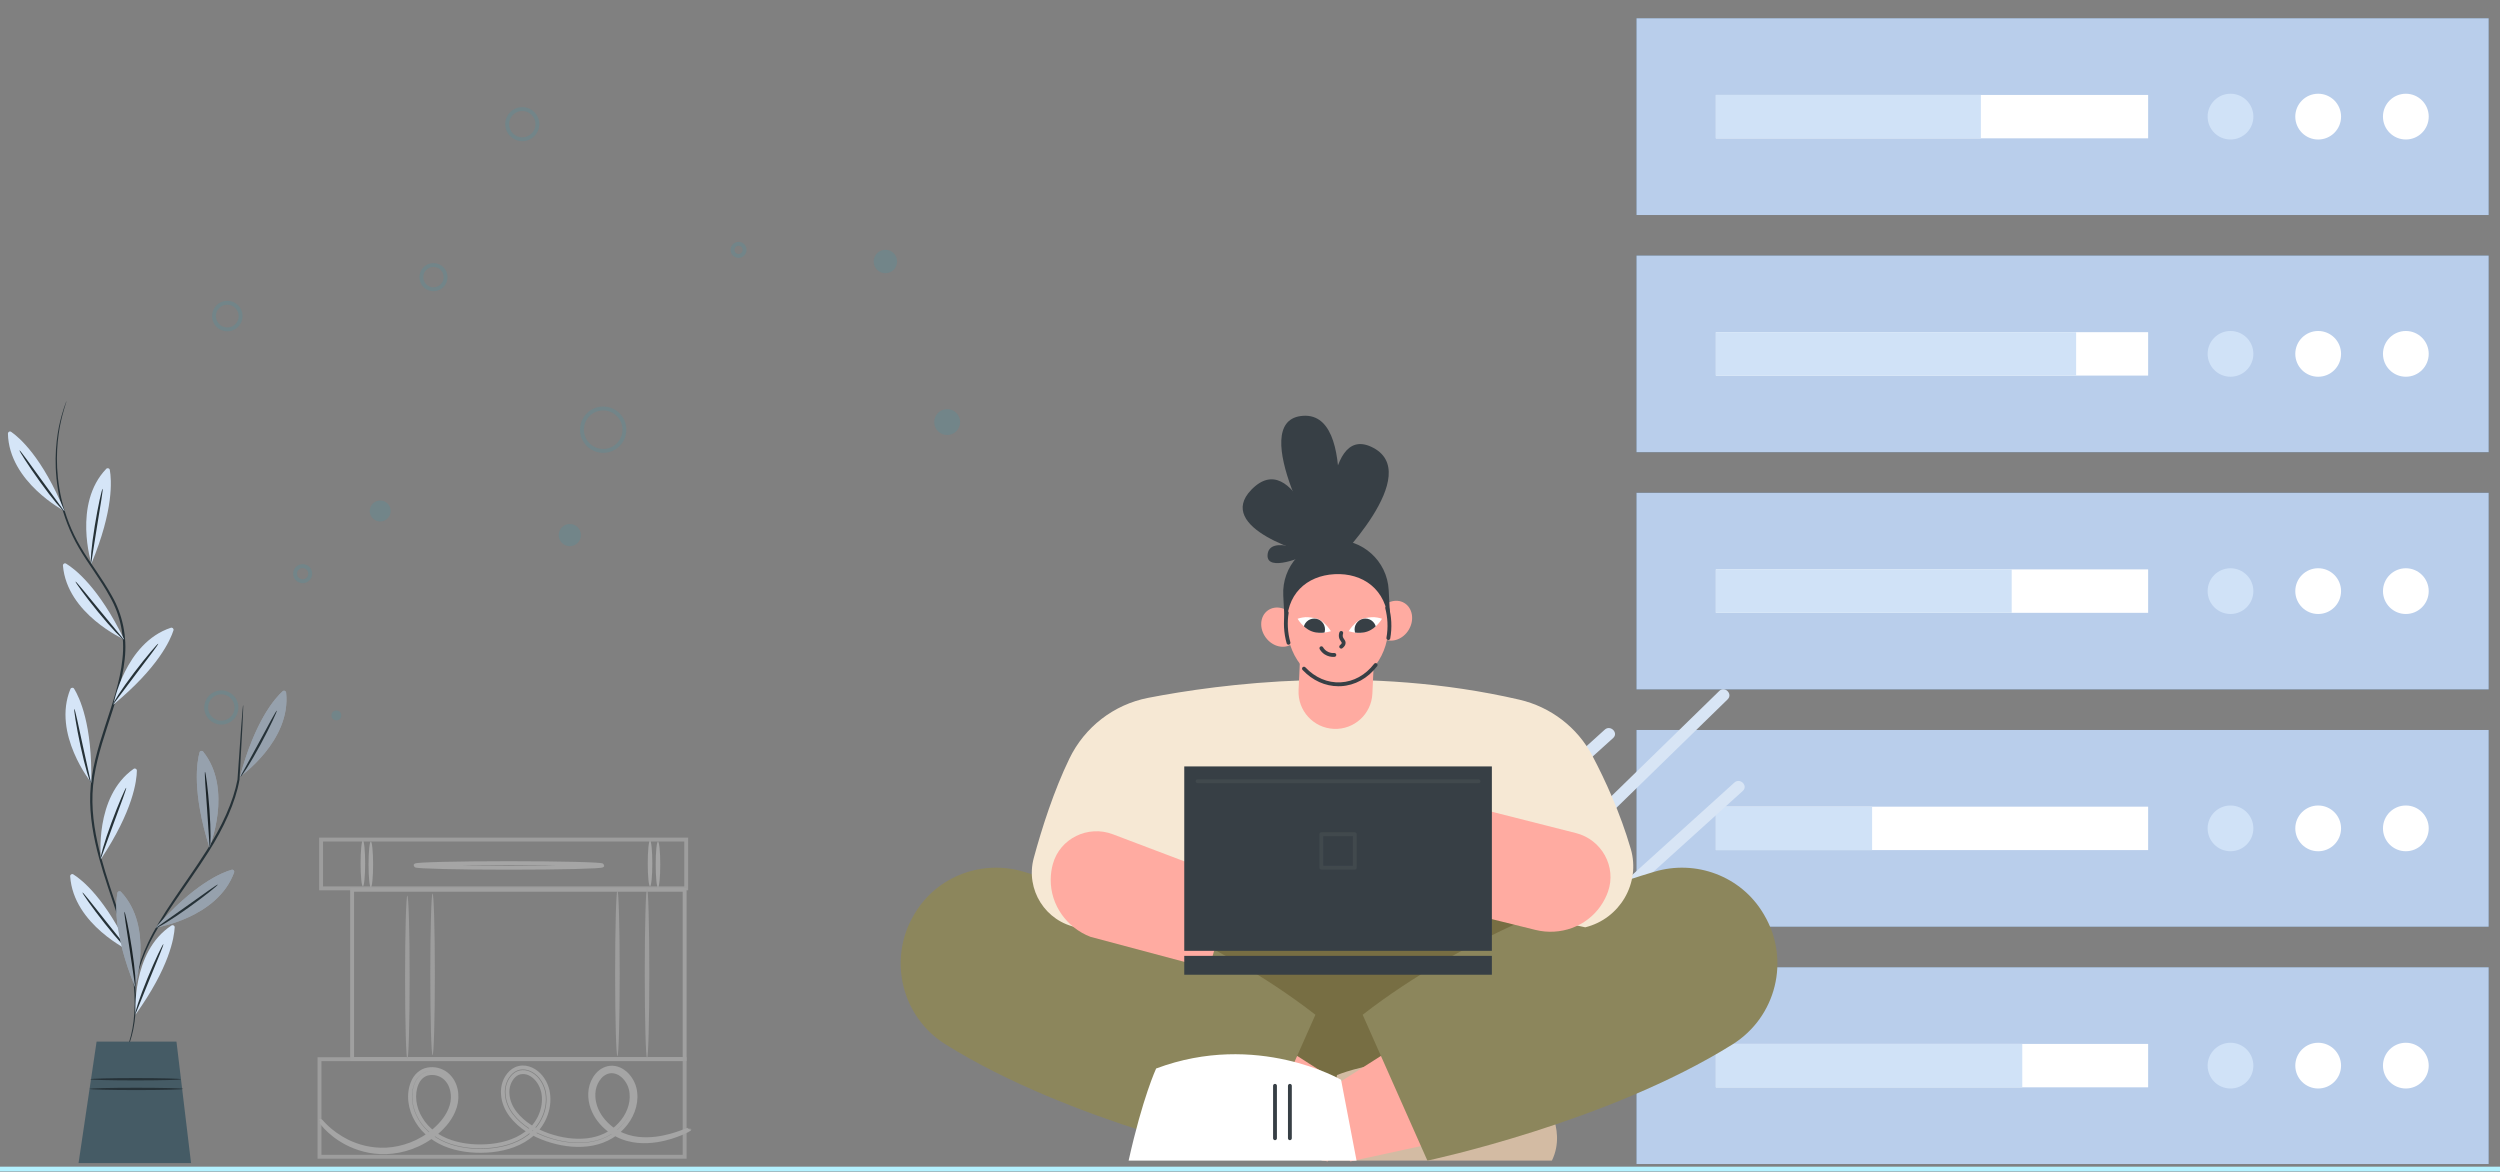 <?xml version="1.0" encoding="utf-8"?>
<!-- Generator: Adobe Illustrator 16.0.0, SVG Export Plug-In . SVG Version: 6.00 Build 0)  -->
<!DOCTYPE svg PUBLIC "-//W3C//DTD SVG 1.1//EN" "http://www.w3.org/Graphics/SVG/1.1/DTD/svg11.dtd">
<svg version="1.1" id="Layer_1" xmlns="http://www.w3.org/2000/svg" xmlns:xlink="http://www.w3.org/1999/xlink" x="0px" y="0px"
	 width="640px" height="300px" viewBox="0 0 640 300" enable-background="new 0 0 640 300" xml:space="preserve">
<rect x="0" y="0" width="640" height="300" fill="#808080" stroke="none"/>
<g opacity="0.3">
	<g>
		<circle fill="#52909D" cx="86.107" cy="183.15" r="1.266"/>
		<circle fill="#52909D" cx="97.332" cy="130.816" r="2.688"/>
		<circle fill="#52909D" cx="145.87" cy="136.982" r="2.846"/>
		<circle fill="#52909D" cx="242.471" cy="108.049" r="3.32"/>
		<circle fill="#52909D" cx="226.66" cy="66.943" r="3.004"/>
	</g>
	<g>
		<circle fill="none" stroke="#52909D" stroke-miterlimit="10" cx="56.661" cy="181.121" r="3.879"/>
		<circle fill="none" stroke="#52909D" stroke-miterlimit="10" cx="77.48" cy="146.855" r="1.939"/>
		<circle fill="none" stroke="#52909D" stroke-miterlimit="10" cx="154.417" cy="110.002" r="5.431"/>
		<circle fill="none" stroke="#52909D" stroke-miterlimit="10" cx="189.07" cy="63.969" r="1.552"/>
		<circle fill="none" stroke="#52909D" stroke-miterlimit="10" cx="110.97" cy="70.952" r="3.104"/>
		<circle fill="none" stroke="#52909D" stroke-miterlimit="10" cx="133.705" cy="31.785" r="3.867"/>
		<circle fill="none" stroke="#52909D" stroke-miterlimit="10" cx="58.189" cy="80.916" r="3.412"/>
	</g>
</g>
<g>
	<path fill="#415C92" d="M424.704,108.91c0.637,0,1.271,0,1.908,0"/>
	<g>
		<path fill="#415C92" d="M424.704,113.199c0.637,0,1.271,0,1.908,0c2.245,0,4.396-1.973,4.292-4.289
			c-0.104-2.325-1.886-4.293-4.292-4.293c-0.637,0-1.271,0-1.908,0c-2.249,0-4.399,1.973-4.294,4.293
			C420.512,111.231,422.295,113.199,424.704,113.199L424.704,113.199z"/>
	</g>
</g>
<g>
	<path fill="#415C92" d="M310.253,238.301"/>
	<g>
		<path fill="#415C92" d="M310.253,240.121c2.341,0,2.345-3.639,0-3.639C307.912,236.482,307.908,240.121,310.253,240.121
			L310.253,240.121z"/>
	</g>
</g>
<g opacity="0.3">
	<g>
		<g>
			<g>
				<g>
					<g>
						<rect x="82.195" y="214.934" fill="none" stroke="#E0E0E0" stroke-miterlimit="10" width="93.476" height="12.487"/>
					</g>
				</g>
			</g>
		</g>
		<g>
			<g>
				<g>
					<g>
						<g>
							<ellipse fill="#FAFBFB" cx="94.931" cy="221.3" rx="0.587" ry="5.851"/>
						</g>
					</g>
				</g>
			</g>
		</g>
		<g>
			<g>
				<g>
					<g>
						<g>
							<ellipse fill="#FAFBFB" cx="92.895" cy="221.045" rx="0.587" ry="5.852"/>
						</g>
					</g>
				</g>
			</g>
		</g>
		<g>
			<g>
				<g>
					<g>
						<g>
							<ellipse fill="#FAFBFB" cx="168.442" cy="221.3" rx="0.587" ry="5.851"/>
						</g>
					</g>
				</g>
			</g>
		</g>
		<g>
			<g>
				<g>
					<g>
						<g>
							<ellipse fill="#FAFBFB" cx="166.408" cy="221.045" rx="0.588" ry="5.852"/>
						</g>
					</g>
				</g>
			</g>
		</g>
		<g>
			<g>
				<g>
					<g>
						<g>
							<ellipse fill="none" stroke="#FAFBFB" stroke-miterlimit="10" cx="130.287" cy="221.554" rx="23.911" ry="0.589"/>
						</g>
					</g>
				</g>
			</g>
		</g>
	</g>
	<g>
		<g>
			<g>
				<g>
					<g>
						<rect x="81.791" y="271.154" fill="none" stroke="#E0E0E0" stroke-miterlimit="10" width="93.476" height="24.977"/>
					</g>
				</g>
			</g>
		</g>
		<g>
			<g>
				<g>
					<g>
						<g>
							<path fill="none" stroke="#FAFBFB" stroke-miterlimit="10" d="M176.462,289.104c0.01,0.021-0.163,0.114-0.506,0.295
								c-0.344,0.177-0.865,0.418-1.558,0.711c-1.39,0.567-3.487,1.371-6.337,1.813c-2.803,0.397-6.563,0.513-10.282-1.459
								c-1.827-0.978-3.563-2.458-4.884-4.427c-1.292-1.962-2.123-4.526-1.701-7.193c0.225-1.326,0.779-2.637,1.719-3.718
								c0.916-1.082,2.381-1.885,3.943-1.794c1.565,0.07,2.98,0.97,3.963,2.139c0.989,1.174,1.667,2.672,1.808,4.258
								c0.371,3.168-0.965,6.451-3.222,8.854c-2.223,2.486-5.548,4.003-8.982,4.393c-3.458,0.408-7.034-0.14-10.428-1.293
								c-3.394-1.168-6.744-3.074-9.11-6.123c-1.16-1.515-1.999-3.397-2.123-5.393c-0.173-1.988,0.463-4.125,1.99-5.611
								c0.759-0.738,1.823-1.234,2.926-1.279c1.102-0.053,2.167,0.309,3.054,0.86c1.803,1.124,2.956,3.035,3.441,5.039
								c0.878,4.085-0.74,8.336-3.688,11.003c-2.955,2.688-6.828,3.883-10.522,4.283c-3.721,0.375-7.461,0.1-10.909-1.07
								c-3.433-1.145-6.524-3.406-8.3-6.457c-1.809-2.979-2.4-6.752-1.04-9.923c0.639-1.567,2.083-2.961,3.812-3.225
								c1.687-0.313,3.41,0.149,4.708,1.14c2.64,2.092,3.08,5.682,2.228,8.41c-0.865,2.811-2.754,4.963-4.711,6.639
								c-3.996,3.373-8.726,4.832-12.818,4.979c-4.136,0.146-7.615-0.998-10.156-2.311c-2.563-1.334-4.25-2.85-5.294-3.923
								c-0.517-0.551-0.892-0.985-1.12-1.297c-0.235-0.313-0.347-0.47-0.33-0.483c0.119-0.164,1.871,2.729,6.95,5.297
								c2.522,1.219,5.927,2.26,9.923,2.056c3.956-0.201,8.509-1.677,12.306-4.95c1.868-1.626,3.625-3.701,4.384-6.26
								c0.762-2.475,0.268-5.678-1.945-7.377c-1.079-0.814-2.565-1.197-3.93-0.932c-1.386,0.233-2.483,1.285-3.056,2.655
								c-1.179,2.776-0.663,6.214,1.021,8.953c1.651,2.802,4.482,4.871,7.735,5.945c3.246,1.095,6.858,1.356,10.419,0.991
								c3.539-0.383,7.168-1.541,9.861-4.002c2.657-2.386,4.11-6.297,3.327-9.871c-0.424-1.752-1.427-3.383-2.915-4.31
								c-1.459-0.965-3.367-0.935-4.559,0.28c-1.207,1.162-1.79,2.972-1.63,4.678c0.105,1.734,0.826,3.393,1.883,4.776
								c2.143,2.784,5.324,4.637,8.552,5.756c3.268,1.128,6.686,1.649,9.939,1.28c3.245-0.361,6.28-1.731,8.354-4.022
								c2.107-2.21,3.325-5.213,3.01-8.04c-0.227-2.747-2.321-5.429-4.848-5.596c-1.245-0.082-2.438,0.527-3.245,1.465
								c-0.822,0.928-1.341,2.102-1.551,3.281c-0.406,2.408,0.315,4.785,1.508,6.646c1.215,1.868,2.851,3.305,4.574,4.258
								c3.488,1.926,7.154,1.906,9.905,1.582c2.803-0.365,4.906-1.086,6.314-1.58C175.721,289.376,176.444,289.063,176.462,289.104z
								"/>
						</g>
					</g>
				</g>
			</g>
		</g>
	</g>
	<g>
		<g>
			<g>
				<g>
					<g>
						<rect x="90.139" y="227.781" fill="none" stroke="#EBEBEB" stroke-miterlimit="10" width="85.126" height="43.332"/>
					</g>
				</g>
			</g>
		</g>
		<g>
			<g>
				<g>
					<g>
						<g>
							<ellipse fill="#E0E0E0" cx="104.284" cy="250.239" rx="0.587" ry="20.973"/>
						</g>
					</g>
				</g>
			</g>
		</g>
		<g>
			<g>
				<g>
					<g>
						<g>
							<ellipse fill="#E0E0E0" cx="110.738" cy="249.435" rx="0.588" ry="20.704"/>
						</g>
					</g>
				</g>
			</g>
		</g>
		<g>
			<g>
				<g>
					<g>
						<g>
							<ellipse fill="#E0E0E0" cx="165.643" cy="249.14" rx="0.587" ry="21.803"/>
						</g>
					</g>
				</g>
			</g>
		</g>
		<g>
			<g>
				<g>
					<g>
						<g>
							<ellipse fill="#E0E0E0" cx="158.059" cy="249.164" rx="0.588" ry="21.24"/>
						</g>
					</g>
				</g>
			</g>
		</g>
	</g>
</g>
<g>
	<g>
		<g>
			<g>
				<g>
					<path fill="#263238" d="M31.11,271.581c-0.01-0.005,0.05-0.147,0.175-0.422c0.14-0.3,0.327-0.698,0.566-1.208
						c0.481-1.067,1.107-2.686,1.665-4.836c1.102-4.301,1.486-10.871-0.143-18.676c-0.756-3.908-1.975-8.104-3.463-12.545
						c-1.467-4.451-3.17-9.179-4.561-14.281c-1.375-5.094-2.461-10.624-2.251-16.422c0.211-5.812,1.931-11.604,3.821-17.377
						c1.887-5.779,3.839-11.433,4.424-17.112c0.662-5.673-0.553-11.241-3.138-15.806c-2.503-4.61-5.651-8.559-8.009-12.645
						c-2.395-4.071-3.891-8.259-4.814-12.152c-1.788-7.852-1.162-14.468-0.305-18.827c0.93-4.384,1.965-6.649,1.965-6.649
						c0.01,0.004-0.029,0.153-0.117,0.441c-0.098,0.315-0.229,0.737-0.396,1.274c-0.348,1.12-0.796,2.793-1.222,4.978
						c-0.782,4.351-1.337,10.921,0.488,18.686c0.941,3.852,2.444,7.983,4.83,11.999c2.352,4.037,5.515,7.965,8.067,12.631
						c2.639,4.613,3.907,10.364,3.234,16.126c-0.588,5.779-2.555,11.47-4.438,17.239c-1.891,5.77-3.59,11.503-3.805,17.214
						c-0.215,5.708,0.844,11.188,2.197,16.254c1.369,5.081,3.051,9.81,4.5,14.271c1.47,4.457,2.674,8.686,3.406,12.619
						c1.586,7.86,1.134,14.5-0.047,18.813c-0.598,2.16-1.264,3.771-1.782,4.829c-0.263,0.5-0.468,0.895-0.622,1.188
						C31.196,271.453,31.118,271.586,31.11,271.581z"/>
				</g>
			</g>
		</g>
		<g>
			<g>
				<g>
					<path fill="#D5E5F7" d="M23.399,144.286c0,0-4.786-15.303,3.799-24.264c0.301-0.314,0.832-0.166,0.91,0.263
						C28.566,122.813,29.14,130.511,23.399,144.286z"/>
				</g>
			</g>
			<g>
				<g>
					<g>
						<path fill="#263238" d="M26.267,125.122c0.081,0.016-0.057,1.093-0.322,2.823c-0.314,1.944-0.684,4.228-1.092,6.75
							c-0.4,2.522-0.764,4.805-1.072,6.749c-0.262,1.729-0.418,2.801-0.506,2.794c-0.078-0.006-0.07-1.095,0.086-2.845
							c0.158-1.749,0.467-4.154,0.9-6.795c0.432-2.641,0.892-5.019,1.266-6.731C25.901,126.154,26.185,125.105,26.267,125.122z"/>
					</g>
				</g>
			</g>
		</g>
		<g>
			<g>
				<g>
					<path fill="#D5E5F7" d="M29.021,180.381c0,0,2.928-15.766,14.705-19.671c0.414-0.137,0.813,0.243,0.682,0.658
						C43.631,163.816,40.537,170.889,29.021,180.381z"/>
				</g>
			</g>
			<g>
				<g>
					<g>
						<path fill="#263238" d="M40.519,164.781c0.063,0.053-0.561,0.938-1.605,2.346c-1.188,1.571-2.582,3.417-4.122,5.455
							c-1.534,2.043-2.922,3.891-4.104,5.465c-1.04,1.405-1.681,2.279-1.755,2.232c-0.065-0.041,0.451-1,1.406-2.479
							c0.958-1.471,2.355-3.449,3.974-5.585c1.616-2.132,3.136-4.018,4.269-5.354C39.712,165.523,40.454,164.729,40.519,164.781z"/>
					</g>
				</g>
			</g>
		</g>
		<g>
			<g>
				<g>
					<path fill="#D5E5F7" d="M25.838,219.932c0,0-1.778-15.937,8.358-23.095c0.355-0.251,0.849-0.004,0.843,0.433
						C35.007,199.837,34.101,207.503,25.838,219.932z"/>
				</g>
			</g>
			<g>
				<g>
					<g>
						<path fill="#263238" d="M32.309,201.665c0.077,0.03-0.263,1.062-0.854,2.71c-0.68,1.85-1.479,4.02-2.359,6.418
							c-0.875,2.398-1.666,4.571-2.34,6.421c-0.588,1.646-0.945,2.669-1.03,2.646c-0.075-0.021,0.141-1.088,0.627-2.772
							c0.489-1.688,1.251-3.985,2.181-6.498c0.927-2.51,1.832-4.756,2.527-6.362C31.753,202.609,32.232,201.634,32.309,201.665z"/>
					</g>
				</g>
			</g>
		</g>
		<g>
			<g>
				<g>
					<path fill="#D5E5F7" d="M34.71,259.712c0,0-1.205-15.989,9.181-22.778c0.364-0.238,0.848,0.025,0.827,0.461
						C44.593,239.959,43.413,247.588,34.71,259.712z"/>
				</g>
			</g>
			<g>
				<g>
					<g>
						<path fill="#263238" d="M41.831,241.689c0.076,0.033-0.301,1.052-0.951,2.678c-0.746,1.824-1.621,3.964-2.588,6.328
							c-0.959,2.367-1.828,4.51-2.568,6.334c-0.645,1.625-1.04,2.634-1.124,2.604c-0.073-0.021,0.18-1.083,0.726-2.752
							c0.55-1.668,1.393-3.938,2.412-6.416c1.017-2.475,2.002-4.688,2.754-6.271C41.242,242.613,41.756,241.654,41.831,241.689z"/>
					</g>
				</g>
			</g>
		</g>
		<g>
			<g>
				<g>
					<path fill="#D5E5F7" d="M16.521,130.841c0,0-14.213-7.423-14.491-19.829c-0.01-0.436,0.47-0.705,0.828-0.458
						C4.972,112.015,10.824,117.047,16.521,130.841z"/>
				</g>
			</g>
			<g>
				<g>
					<g>
						<path fill="#263238" d="M4.981,115.273c0.068-0.046,0.733,0.812,1.771,2.223c1.154,1.597,2.509,3.471,4.007,5.541
							c1.502,2.065,2.862,3.934,4.021,5.526c1.037,1.406,1.686,2.274,1.618,2.331c-0.059,0.051-0.824-0.724-1.952-2.069
							c-1.127-1.348-2.611-3.265-4.174-5.438c-1.564-2.171-2.922-4.176-3.87-5.651C5.454,116.262,4.912,115.32,4.981,115.273z"/>
					</g>
				</g>
			</g>
		</g>
		<g>
			<g>
				<g>
					<path fill="#D5E5F7" d="M31.784,163.707c0,0-14.639-6.546-15.67-18.912c-0.036-0.434,0.427-0.733,0.799-0.508
						C19.11,145.617,25.259,150.284,31.784,163.707z"/>
				</g>
			</g>
			<g>
				<g>
					<g>
						<path fill="#263238" d="M19.319,148.87c0.065-0.051,0.781,0.765,1.902,2.11c1.249,1.521,2.715,3.312,4.336,5.287
							c1.625,1.973,3.096,3.752,4.349,5.271c1.122,1.341,1.821,2.168,1.758,2.229c-0.056,0.053-0.866-0.675-2.075-1.947
							c-1.205-1.274-2.805-3.103-4.496-5.174c-1.693-2.07-3.17-3.989-4.205-5.404C19.851,149.827,19.253,148.92,19.319,148.87z"/>
					</g>
				</g>
			</g>
		</g>
		<g>
			<g>
				<g>
					<path fill="#D5E5F7" d="M23.36,200.367c0,0-10.049-12.494-5.336-23.973c0.166-0.403,0.715-0.459,0.943-0.088
						C20.318,178.491,23.666,185.445,23.36,200.367z"/>
				</g>
			</g>
			<g>
				<g>
					<g>
						<path fill="#263238" d="M19.022,181.48c0.081-0.018,0.348,1.037,0.732,2.746c0.418,1.926,0.909,4.186,1.451,6.683
							c0.55,2.493,1.047,4.751,1.471,6.674c0.389,1.704,0.635,2.759,0.55,2.785c-0.073,0.022-0.465-0.994-0.96-2.681
							c-0.492-1.688-1.085-4.035-1.646-6.652c-0.563-2.615-1.004-4.997-1.282-6.729C19.06,182.576,18.94,181.496,19.022,181.48z"/>
					</g>
				</g>
			</g>
		</g>
		<g>
			<g>
				<g>
					<path fill="#D5E5F7" d="M33.316,243.509c0,0-14.525-6.791-15.349-19.173c-0.029-0.436,0.438-0.727,0.807-0.494
						C20.95,225.208,27.019,229.979,33.316,243.509z"/>
				</g>
			</g>
			<g>
				<g>
					<g>
						<path fill="#263238" d="M21.103,228.464c0.066-0.049,0.77,0.778,1.867,2.144c1.223,1.543,2.66,3.355,4.246,5.358
							c1.592,1.997,3.033,3.806,4.26,5.345c1.1,1.358,1.785,2.197,1.721,2.258c-0.057,0.057-0.855-0.688-2.042-1.979
							c-1.185-1.296-2.752-3.146-4.409-5.248c-1.658-2.1-3.102-4.044-4.113-5.476C21.618,229.432,21.036,228.514,21.103,228.464z"/>
					</g>
				</g>
			</g>
		</g>
		<g>
			<g>
				<g>
					<g>
						<path fill="#263238" d="M62.249,180.467c0.014,0.001,0.02,0.121,0.018,0.354c-0.006,0.279-0.015,0.615-0.025,1.024
							c-0.042,0.964-0.1,2.265-0.172,3.888c-0.187,3.418-0.447,8.188-0.76,13.889l-0.001,0.014l-0.003,0.021
							c-1.037,5.802-3.992,12.229-7.962,18.477c-2.911,4.602-5.964,8.781-8.596,12.67c-2.649,3.881-4.886,7.473-6.444,10.653
							c-1.569,3.179-2.482,5.909-3.016,7.815c-0.255,0.957-0.447,1.705-0.557,2.219c-0.12,0.509-0.193,0.771-0.213,0.771
							c-0.021-0.004,0.012-0.274,0.094-0.795c0.072-0.521,0.229-1.276,0.45-2.252c0.467-1.938,1.325-4.714,2.859-7.94
							c1.522-3.232,3.738-6.875,6.368-10.776c2.614-3.917,5.65-8.104,8.547-12.683c3.947-6.213,6.888-12.545,7.963-18.254
							l-0.004,0.029c0.4-5.693,0.734-10.456,0.975-13.871c0.131-1.617,0.236-2.918,0.314-3.879c0.041-0.404,0.074-0.74,0.102-1.021
							C62.214,180.584,62.235,180.466,62.249,180.467z"/>
					</g>
				</g>
			</g>
			<g>
				<g>
					<g>
						<path fill="#D5E5F7" d="M53.601,216.934c0,0,6.15-14.808-1.587-24.508c-0.272-0.341-0.813-0.24-0.93,0.18
							C50.398,195.08,49.131,202.693,53.601,216.934z"/>
					</g>
				</g>
				<g>
					<g>
						<g>
							<path fill="#263238" d="M52.479,197.588c0.082-0.009,0.271,1.063,0.488,2.803c0.217,1.738,0.461,4.148,0.652,6.816
								c0.192,2.67,0.281,5.093,0.281,6.85c-0.004,1.756-0.095,2.842-0.172,2.84c-0.088,0-0.148-1.082-0.252-2.826
								c-0.132-1.965-0.285-4.271-0.456-6.816c-0.179-2.549-0.339-4.854-0.477-6.818C52.437,198.682,52.397,197.598,52.479,197.588z
								"/>
						</g>
					</g>
				</g>
				<g opacity="0.3">
					<g>
						<path d="M53.601,216.934c0,0,6.15-14.808-1.587-24.508c-0.272-0.341-0.813-0.24-0.93,0.18
							C50.398,195.08,49.131,202.693,53.601,216.934z"/>
					</g>
				</g>
			</g>
			<g>
				<g>
					<g>
						<path fill="#D5E5F7" d="M34.546,252.617c0,0,4.932-15.258-3.568-24.301c-0.299-0.316-0.83-0.172-0.912,0.256
							C29.583,231.096,28.937,238.787,34.546,252.617z"/>
					</g>
				</g>
				<g>
					<g>
						<g>
							<path fill="#263238" d="M31.86,233.426c0.082-0.016,0.356,1.036,0.714,2.754c0.358,1.715,0.796,4.098,1.202,6.741
								c0.409,2.646,0.695,5.054,0.836,6.804c0.139,1.752,0.137,2.84,0.059,2.846c-0.087,0.009-0.234-1.064-0.479-2.799
								c-0.29-1.943-0.631-4.229-1.007-6.76c-0.385-2.525-0.732-4.813-1.028-6.76C31.906,234.52,31.779,233.441,31.86,233.426z"/>
						</g>
					</g>
				</g>
				<g opacity="0.3">
					<g>
						<path d="M34.546,252.617c0,0,4.932-15.258-3.568-24.301c-0.299-0.316-0.83-0.172-0.912,0.256
							C29.583,231.096,28.937,238.787,34.546,252.617z"/>
					</g>
				</g>
			</g>
			<g>
				<g>
					<g>
						<path fill="#D5E5F7" d="M61.435,198.838c0,0,13.136-9.195,11.811-21.533c-0.047-0.435-0.559-0.641-0.881-0.349
							C70.458,178.678,65.302,184.423,61.435,198.838z"/>
					</g>
				</g>
				<g opacity="0.3">
					<g>
						<path d="M61.435,198.838c0,0,13.136-9.195,11.811-21.533c-0.047-0.435-0.559-0.641-0.881-0.349
							C70.458,178.678,65.302,184.423,61.435,198.838z"/>
					</g>
				</g>
				<g>
					<g>
						<g>
							<path fill="#263238" d="M70.868,181.91c0.074,0.037-0.342,1.042-1.092,2.626c-0.749,1.585-1.836,3.749-3.107,6.104
								c-1.27,2.354-2.494,4.445-3.437,5.931c-0.945,1.479-1.604,2.348-1.669,2.305c-0.074-0.048,0.456-0.992,1.305-2.521
								c0.943-1.729,2.05-3.758,3.273-6c1.217-2.246,2.318-4.278,3.258-6.015C70.245,182.811,70.794,181.874,70.868,181.91z"/>
						</g>
					</g>
				</g>
			</g>
			<g>
				<g>
					<g>
						<path fill="#D5E5F7" d="M39.843,237.49c0,0,15.844-2.471,20.088-14.131c0.148-0.409-0.22-0.819-0.639-0.699
							C56.823,223.365,49.664,226.254,39.843,237.49z"/>
					</g>
				</g>
				<g opacity="0.3">
					<g>
						<path d="M39.843,237.49c0,0,15.844-2.471,20.088-14.131c0.148-0.409-0.22-0.819-0.639-0.699
							C56.823,223.365,49.664,226.254,39.843,237.49z"/>
					</g>
				</g>
				<g>
					<g>
						<g>
							<path fill="#263238" d="M55.768,226.449c0.05,0.064-0.765,0.783-2.137,1.877c-1.37,1.093-3.3,2.557-5.478,4.109
								c-2.178,1.558-4.199,2.896-5.697,3.812c-1.502,0.913-2.475,1.401-2.514,1.334c-0.045-0.075,0.847-0.688,2.281-1.688
								c1.607-1.137,3.495-2.471,5.581-3.94c2.082-1.479,3.968-2.82,5.572-3.966C54.812,226.98,55.718,226.383,55.768,226.449z"/>
						</g>
					</g>
				</g>
			</g>
		</g>
	</g>
	<g>
		<g>
			<polygon fill="#455B65" points="24.729,266.646 20.107,297.752 48.908,297.752 45.175,266.646 			"/>
		</g>
	</g>
	<g>
		<g>
			<g>
				<ellipse fill="#263238" cx="34.712" cy="276.285" rx="11.613" ry="0.3"/>
			</g>
		</g>
	</g>
	<g>
		<g>
			<g>
				<ellipse fill="#263238" cx="34.902" cy="278.761" rx="11.995" ry="0.3"/>
			</g>
		</g>
	</g>
</g>
<g>
	<g>
		<path fill="#FFFFFF" d="M457.943,162.738h-0.992c0-0.823-0.671-1.487-1.489-1.487s-1.487,0.667-1.487,1.487h-0.993
			c0-1.367,1.112-2.481,2.48-2.481C456.831,160.257,457.943,161.371,457.943,162.738z"/>
	</g>
</g>
<g>
	<g>
		<rect x="418.911" y="247.604" fill="#37474F" width="218.211" height="50.396"/>
		<g>
			<rect x="428.096" y="255.93" fill="#B9CEEB" width="124.208" height="4.256"/>
			<rect x="428.096" y="263.303" fill="#B9CEEB" width="124.208" height="4.25"/>
			<rect x="428.096" y="270.674" fill="#B9CEEB" width="124.208" height="4.253"/>
			<rect x="428.096" y="278.045" fill="#B9CEEB" width="124.208" height="4.255"/>
			<rect x="428.096" y="285.42" fill="#B9CEEB" width="124.208" height="4.256"/>
		</g>
		<g>
			<path fill="#D0E2F7" d="M570.73,255.923c2.33,0,4.221,1.892,4.221,4.22c0,2.332-1.891,4.223-4.221,4.223
				c-2.329,0-4.222-1.891-4.222-4.223C566.51,257.814,568.401,255.923,570.73,255.923z"/>
			<circle fill="#D0E2F7" cx="584.636" cy="260.146" r="4.218"/>
			<circle fill="#D0E2F7" cx="598.542" cy="260.146" r="4.218"/>
			<path fill="#EAEAEA" d="M612.446,255.923c2.331,0,4.221,1.892,4.221,4.22c0,2.332-1.89,4.223-4.221,4.223
				c-2.329,0-4.22-1.891-4.22-4.223C608.229,257.814,610.117,255.923,612.446,255.923z"/>
			<path fill="#D0E2F7" d="M626.354,255.923c2.329,0,4.221,1.892,4.221,4.22c0,2.332-1.892,4.223-4.221,4.223
				c-2.33,0-4.221-1.891-4.221-4.223C622.134,257.814,624.023,255.923,626.354,255.923z"/>
			<path fill="#EAEAEA" d="M570.73,268.582c2.33,0,4.221,1.891,4.221,4.223c0,2.327-1.891,4.217-4.221,4.217
				c-2.329,0-4.222-1.89-4.222-4.217C566.51,270.473,568.401,268.582,570.73,268.582z"/>
			<circle fill="#D0E2F7" cx="584.636" cy="272.802" r="4.22"/>
			<circle fill="#D0E2F7" cx="598.542" cy="272.802" r="4.22"/>
			<path fill="#EAEAEA" d="M612.446,268.582c2.331,0,4.221,1.891,4.221,4.223c0,2.327-1.89,4.217-4.221,4.217
				c-2.329,0-4.22-1.89-4.22-4.217C608.229,270.473,610.117,268.582,612.446,268.582z"/>
			<path fill="#EAEAEA" d="M626.354,268.582c2.329,0,4.221,1.891,4.221,4.223c0,2.327-1.892,4.217-4.221,4.217
				c-2.33,0-4.221-1.89-4.221-4.217C622.134,270.473,624.023,268.582,626.354,268.582z"/>
			<circle fill="#D0E2F7" cx="570.73" cy="285.458" r="4.218"/>
			<circle fill="#EAEAEA" cx="584.636" cy="285.458" r="4.218"/>
			<circle fill="#D0E2F7" cx="598.542" cy="285.458" r="4.218"/>
			<path fill="#D0E2F7" d="M612.446,281.239c2.331,0,4.219,1.89,4.219,4.218c0,2.327-1.888,4.219-4.219,4.219
				c-2.327,0-4.218-1.892-4.218-4.219C608.229,283.129,610.119,281.239,612.446,281.239z"/>
			<circle fill="#D0E2F7" cx="626.354" cy="285.458" r="4.218"/>
		</g>
		<rect x="558.511" y="255.93" fill="#263238" width="2.429" height="33.746"/>
	</g>
	<g>
		<rect x="418.911" y="186.868" fill="#37474F" width="218.211" height="50.392"/>
		<g>
			<rect x="428.096" y="195.188" fill="#B9CEEB" width="124.208" height="4.256"/>
			<rect x="428.096" y="202.564" fill="#B9CEEB" width="124.208" height="4.254"/>
			<rect x="428.096" y="209.938" fill="#B9CEEB" width="124.208" height="4.252"/>
			<rect x="428.096" y="217.311" fill="#B9CEEB" width="124.208" height="4.254"/>
			<rect x="428.096" y="224.686" fill="#B9CEEB" width="124.208" height="4.25"/>
		</g>
		<g>
			<circle fill="#EAEAEA" cx="570.73" cy="199.407" r="4.218"/>
			<circle fill="#D0E2F7" cx="584.636" cy="199.407" r="4.218"/>
			<circle fill="#D0E2F7" cx="598.542" cy="199.407" r="4.218"/>
			<path fill="#EAEAEA" d="M612.446,195.188c2.331,0,4.219,1.891,4.219,4.219c0,2.326-1.888,4.219-4.219,4.219
				c-2.327,0-4.218-1.893-4.218-4.219C608.229,197.078,610.119,195.188,612.446,195.188z"/>
			<circle fill="#D0E2F7" cx="626.354" cy="199.407" r="4.218"/>
			<circle fill="#D0E2F7" cx="570.73" cy="212.069" r="4.222"/>
			<circle fill="#D0E2F7" cx="584.636" cy="212.069" r="4.217"/>
			<circle fill="#EAEAEA" cx="598.542" cy="212.069" r="4.217"/>
			<path fill="#EAEAEA" d="M612.446,207.848c2.333,0,4.223,1.889,4.223,4.221c0,2.334-1.89,4.224-4.223,4.224
				c-2.329,0-4.222-1.89-4.222-4.224C608.226,209.736,610.117,207.848,612.446,207.848z"/>
			<path fill="#D0E2F7" d="M626.354,207.848c2.329,0,4.224,1.889,4.224,4.221c0,2.334-1.895,4.224-4.224,4.224
				c-2.332,0-4.223-1.89-4.223-4.224C622.132,209.736,624.021,207.848,626.354,207.848z"/>
			<path fill="#D0E2F7" d="M570.73,220.5c2.33,0,4.221,1.891,4.221,4.223c0,2.327-1.891,4.217-4.221,4.217
				c-2.329,0-4.222-1.89-4.222-4.217C566.51,222.391,568.401,220.5,570.73,220.5z"/>
			<path fill="#EAEAEA" d="M584.636,220.504c2.33,0,4.215,1.891,4.215,4.219c0,2.327-1.885,4.213-4.215,4.213
				c-2.328,0-4.214-1.886-4.214-4.213C580.422,222.395,582.308,220.504,584.636,220.504z"/>
			<circle fill="#D0E2F7" cx="598.542" cy="224.719" r="4.215"/>
			<path fill="#D0E2F7" d="M612.446,220.5c2.331,0,4.221,1.891,4.221,4.223c0,2.327-1.89,4.217-4.221,4.217
				c-2.329,0-4.22-1.89-4.22-4.217C608.229,222.391,610.117,220.5,612.446,220.5z"/>
			<path fill="#EAEAEA" d="M626.354,220.5c2.329,0,4.221,1.891,4.221,4.223c0,2.327-1.892,4.217-4.221,4.217
				c-2.33,0-4.221-1.89-4.221-4.217C622.134,222.391,624.023,220.5,626.354,220.5z"/>
		</g>
		<rect x="558.511" y="195.188" fill="#263238" width="2.429" height="33.746"/>
	</g>
	<g>
		<rect x="418.911" y="126.131" fill="#37474F" width="218.211" height="50.389"/>
		<g>
			<rect x="428.096" y="134.454" fill="#B9CEEB" width="124.208" height="4.254"/>
			<rect x="428.096" y="141.825" fill="#B9CEEB" width="124.208" height="4.259"/>
			<rect x="428.096" y="149.203" fill="#B9CEEB" width="124.208" height="4.258"/>
			<rect x="428.096" y="156.57" fill="#B9CEEB" width="124.208" height="4.259"/>
			<rect x="428.096" y="163.945" fill="#B9CEEB" width="124.208" height="4.255"/>
		</g>
		<g>
			<circle fill="#EAEAEA" cx="570.73" cy="138.672" r="4.218"/>
			<circle fill="#D0E2F7" cx="584.636" cy="138.672" r="4.218"/>
			<circle fill="#EAEAEA" cx="598.542" cy="138.672" r="4.218"/>
			<path fill="#D0E2F7" d="M612.446,134.454c2.331,0,4.219,1.89,4.219,4.218c0,2.329-1.888,4.218-4.219,4.218
				c-2.327,0-4.218-1.889-4.218-4.218S610.119,134.454,612.446,134.454z"/>
			<circle fill="#D0E2F7" cx="626.354" cy="138.672" r="4.218"/>
			<circle fill="#D0E2F7" cx="570.73" cy="151.327" r="4.223"/>
			<circle fill="#EAEAEA" cx="584.636" cy="151.326" r="4.218"/>
			<circle fill="#EAEAEA" cx="598.542" cy="151.326" r="4.218"/>
			<path fill="#D0E2F7" d="M612.446,147.104c2.333,0,4.223,1.892,4.223,4.223s-1.89,4.223-4.223,4.223
				c-2.329,0-4.222-1.892-4.222-4.223S610.117,147.104,612.446,147.104z"/>
			<path fill="#EAEAEA" d="M626.354,147.104c2.329,0,4.224,1.892,4.224,4.223s-1.895,4.223-4.224,4.223
				c-2.332,0-4.223-1.892-4.223-4.223S624.021,147.104,626.354,147.104z"/>
			<path fill="#EAEAEA" d="M570.73,159.762c2.33,0,4.221,1.889,4.221,4.221c0,2.33-1.891,4.219-4.221,4.219
				c-2.329,0-4.222-1.889-4.222-4.219C566.51,161.648,568.401,159.762,570.73,159.762z"/>
			<circle fill="#D0E2F7" cx="584.636" cy="163.982" r="4.218"/>
			<circle fill="#D0E2F7" cx="598.542" cy="163.982" r="4.218"/>
			<path fill="#EAEAEA" d="M612.446,159.762c2.331,0,4.221,1.889,4.221,4.221c0,2.33-1.89,4.219-4.221,4.219
				c-2.329,0-4.22-1.889-4.22-4.219C608.229,161.648,610.117,159.762,612.446,159.762z"/>
			<path fill="#D0E2F7" d="M626.354,159.762c2.329,0,4.221,1.889,4.221,4.221c0,2.33-1.892,4.219-4.221,4.219
				c-2.33,0-4.221-1.889-4.221-4.219C622.134,161.648,624.023,159.762,626.354,159.762z"/>
		</g>
		<rect x="558.511" y="134.454" fill="#263238" width="2.429" height="33.741"/>
	</g>
	<g>
		<rect x="418.911" y="65.394" fill="#37474F" width="218.211" height="50.392"/>
		<g>
			<rect x="428.096" y="73.721" fill="#B9CEEB" width="124.208" height="4.252"/>
			<rect x="428.096" y="81.089" fill="#B9CEEB" width="124.208" height="4.259"/>
			<rect x="428.096" y="88.464" fill="#B9CEEB" width="124.208" height="4.256"/>
			<rect x="428.096" y="95.837" fill="#B9CEEB" width="124.208" height="4.257"/>
			<rect x="428.096" y="103.21" fill="#B9CEEB" width="124.208" height="4.252"/>
		</g>
		<g>
			<path fill="#D0E2F7" d="M570.73,73.718c2.33,0,4.216,1.883,4.216,4.22c0,2.325-1.886,4.215-4.216,4.215
				c-2.327,0-4.218-1.89-4.218-4.215C566.514,75.602,568.403,73.718,570.73,73.718z"/>
			<circle fill="#D0E2F7" cx="584.636" cy="77.935" r="4.214"/>
			<circle fill="#D0E2F7" cx="598.542" cy="77.935" r="4.214"/>
			<path fill="#D0E2F7" d="M612.446,73.718c2.331,0,4.223,1.883,4.223,4.22c0,2.325-1.892,4.215-4.223,4.215
				c-2.325,0-4.218-1.89-4.218-4.215C608.229,75.602,610.119,73.718,612.446,73.718z"/>
			<path fill="#EAEAEA" d="M626.354,73.718c2.327,0,4.221,1.883,4.221,4.22c0,2.325-1.894,4.215-4.221,4.215
				c-2.33,0-4.221-1.89-4.221-4.215C622.134,75.602,624.023,73.718,626.354,73.718z"/>
			<circle fill="#EAEAEA" cx="570.73" cy="90.594" r="4.218"/>
			<circle fill="#EAEAEA" cx="584.636" cy="90.594" r="4.218"/>
			<circle fill="#D0E2F7" cx="598.542" cy="90.594" r="4.218"/>
			<path fill="#EAEAEA" d="M612.446,86.376c2.331,0,4.219,1.887,4.219,4.217c0,2.328-1.888,4.218-4.219,4.218
				c-2.327,0-4.218-1.89-4.218-4.218C608.229,88.264,610.119,86.376,612.446,86.376z"/>
			<circle fill="#D0E2F7" cx="626.354" cy="90.594" r="4.218"/>
			<circle fill="#D0E2F7" cx="570.73" cy="103.245" r="4.218"/>
			<circle fill="#D0E2F7" cx="584.636" cy="103.245" r="4.218"/>
			<circle fill="#EAEAEA" cx="598.542" cy="103.245" r="4.218"/>
			<path fill="#D0E2F7" d="M612.446,99.027c2.331,0,4.219,1.888,4.219,4.218s-1.888,4.218-4.219,4.218
				c-2.327,0-4.218-1.888-4.218-4.218S610.119,99.027,612.446,99.027z"/>
			<circle fill="#EAEAEA" cx="626.354" cy="103.245" r="4.218"/>
		</g>
		<rect x="558.511" y="73.721" fill="#263238" width="2.429" height="33.742"/>
	</g>
	<g>
		<rect x="418.911" y="4.658" fill="#37474F" width="218.211" height="50.394"/>
		<g>
			<rect x="428.096" y="12.98" fill="#B9CEEB" width="124.208" height="4.252"/>
			<rect x="428.096" y="20.354" fill="#B9CEEB" width="124.208" height="4.254"/>
			<rect x="428.096" y="27.725" fill="#B9CEEB" width="124.208" height="4.259"/>
			<rect x="428.096" y="35.102" fill="#B9CEEB" width="124.208" height="4.257"/>
			<rect x="428.096" y="42.473" fill="#B9CEEB" width="124.208" height="4.257"/>
		</g>
		<g>
			<circle fill="#D0E2F7" cx="570.73" cy="17.198" r="4.22"/>
			<circle fill="#D0E2F7" cx="584.636" cy="17.198" r="4.22"/>
			<circle fill="#D0E2F7" cx="598.542" cy="17.198" r="4.22"/>
			<circle fill="#D0E2F7" cx="612.446" cy="17.198" r="4.22"/>
			<circle fill="#EAEAEA" cx="626.354" cy="17.198" r="4.22"/>
			<circle fill="#EAEAEA" cx="570.73" cy="29.854" r="4.22"/>
			<circle fill="#D0E2F7" cx="584.636" cy="29.856" r="4.218"/>
			<circle fill="#D0E2F7" cx="598.542" cy="29.856" r="4.218"/>
			<circle fill="#EAEAEA" cx="612.446" cy="29.854" r="4.22"/>
			<circle fill="#D0E2F7" cx="626.354" cy="29.854" r="4.22"/>
			<path fill="#EAEAEA" d="M570.73,38.29c2.33,0,4.221,1.89,4.221,4.217c0,2.333-1.891,4.223-4.221,4.223
				c-2.329,0-4.222-1.89-4.222-4.223C566.51,40.18,568.401,38.29,570.73,38.29z"/>
			<path fill="#EAEAEA" d="M584.636,38.29c2.332,0,4.22,1.89,4.22,4.217c0,2.333-1.888,4.223-4.22,4.223
				c-2.33,0-4.218-1.89-4.218-4.223C580.418,40.18,582.306,38.29,584.636,38.29z"/>
			<path fill="#D0E2F7" d="M598.542,38.29c2.331,0,4.221,1.89,4.221,4.217c0,2.333-1.89,4.223-4.221,4.223
				c-2.329,0-4.22-1.89-4.22-4.223C594.322,40.18,596.213,38.29,598.542,38.29z"/>
			<path fill="#D0E2F7" d="M612.446,38.29c2.331,0,4.221,1.89,4.221,4.217c0,2.333-1.89,4.223-4.221,4.223
				c-2.329,0-4.22-1.89-4.22-4.223C608.229,40.18,610.117,38.29,612.446,38.29z"/>
			<path fill="#EAEAEA" d="M626.354,38.29c2.329,0,4.221,1.89,4.221,4.217c0,2.333-1.892,4.223-4.221,4.223
				c-2.33,0-4.221-1.89-4.221-4.223C622.134,40.18,624.023,38.29,626.354,38.29z"/>
		</g>
		<rect x="558.511" y="12.98" fill="#263238" width="2.429" height="33.749"/>
	</g>
	<g>
		<rect x="418.911" y="4.658" fill="#B9CEEB" width="218.211" height="50.394"/>
		<g>
			<rect x="439.261" y="24.304" fill="#FFFFFF" width="110.661" height="11.109"/>
			<rect x="439.261" y="24.304" fill="#D0E2F7" width="67.849" height="11.109"/>
		</g>
		<g>
			<circle fill="#D0E2F7" cx="571.007" cy="29.854" r="5.858"/>
			<circle fill="#FFFFFF" cx="593.453" cy="29.856" r="5.861"/>
			<circle fill="#FFFFFF" cx="615.896" cy="29.854" r="5.858"/>
		</g>
	</g>
	<g>
		<rect x="418.911" y="65.394" fill="#B9CEEB" width="218.211" height="50.392"/>
		<g>
			<rect x="439.261" y="85.035" fill="#FFFFFF" width="110.661" height="11.116"/>
			<rect x="439.261" y="85.035" fill="#D0E2F7" width="92.229" height="11.116"/>
		</g>
		<g>
			<circle fill="#D0E2F7" cx="571.007" cy="90.588" r="5.855"/>
			<circle fill="#FFFFFF" cx="593.453" cy="90.59" r="5.857"/>
			<circle fill="#FFFFFF" cx="615.896" cy="90.588" r="5.855"/>
		</g>
	</g>
	<g>
		<rect x="418.911" y="126.131" fill="#B9CEEB" width="218.211" height="50.389"/>
		<g>
			<rect x="439.261" y="145.765" fill="#FFFFFF" width="110.661" height="11.119"/>
			<rect x="439.261" y="145.765" fill="#D0E2F7" width="75.735" height="11.119"/>
		</g>
		<g>
			<circle fill="#D0E2F7" cx="571.007" cy="151.329" r="5.854"/>
			<circle fill="#FFFFFF" cx="593.453" cy="151.327" r="5.857"/>
			<circle fill="#FFFFFF" cx="615.896" cy="151.329" r="5.854"/>
		</g>
	</g>
	<g>
		<rect x="418.911" y="186.868" fill="#B9CEEB" width="218.211" height="50.392"/>
		<g>
			<rect x="439.261" y="206.508" fill="#FFFFFF" width="110.661" height="11.113"/>
			<rect x="439.261" y="206.508" fill="#D0E2F7" width="39.996" height="11.113"/>
		</g>
		<g>
			<circle fill="#D0E2F7" cx="571.007" cy="212.063" r="5.855"/>
			<circle fill="#FFFFFF" cx="593.453" cy="212.065" r="5.857"/>
			<circle fill="#FFFFFF" cx="615.896" cy="212.063" r="5.855"/>
		</g>
	</g>
	<g>
		<rect x="418.911" y="247.604" fill="#B9CEEB" width="218.211" height="50.396"/>
		<g>
			<rect x="439.261" y="267.242" fill="#FFFFFF" width="110.661" height="11.113"/>
			<rect x="439.261" y="267.242" fill="#D0E2F7" width="78.442" height="11.113"/>
		</g>
		<g>
			<circle fill="#D0E2F7" cx="571.007" cy="272.801" r="5.855"/>
			<circle fill="#FFFFFF" cx="593.453" cy="272.801" r="5.855"/>
			<circle fill="#FFFFFF" cx="615.896" cy="272.801" r="5.855"/>
		</g>
	</g>
</g>
<g>
	<path fill="none" stroke="#263238" stroke-miterlimit="10" d="M615.341,78.486"/>
</g>
<g>
	<g>
		<g>
			<path fill="#D8E5F5" d="M383.605,215.479c9.788-8.852,19.575-17.701,29.364-26.551c1.451-1.311-0.698-3.451-2.143-2.145
				c-9.789,8.85-19.579,17.699-29.367,26.55C380.012,214.645,382.161,216.783,383.605,215.479L383.605,215.479z"/>
		</g>
	</g>
	<g>
		<g>
			<path fill="#D8E5F5" d="M416.795,229.018c9.788-8.85,19.576-17.699,29.366-26.549c1.45-1.312-0.699-3.449-2.145-2.143
				c-9.791,8.848-19.577,17.697-29.366,26.547C413.2,228.186,415.35,230.324,416.795,229.018L416.795,229.018z"/>
		</g>
	</g>
	<g>
		<g>
			<path fill="#D8E5F5" d="M380.73,239.048c20.519-20.006,41.032-40.012,61.549-60.018c1.399-1.364-0.744-3.507-2.144-2.146
				c-20.517,20.007-41.032,40.013-61.549,60.019C377.189,238.27,379.333,240.411,380.73,239.048L380.73,239.048z"/>
		</g>
	</g>
</g>
<g>
	<g>
		<polygon fill="#776E43" points="387.531,224.163 389.833,283.102 302.394,283.102 299.78,226.503 299.725,225.293 		"/>
		<g>
			<polygon fill="#FFABA1" points="350.169,281.848 322.854,264.441 313.025,291.477 339.884,297.32 			"/>
			<path fill="#D3BBA3" d="M397.289,297.119H338.31l3.962-21.901c0,0,25.018-10.776,52.362,5.226
				C394.635,280.443,401.374,288.682,397.289,297.119z"/>
			<path fill="#373F45" d="M355.377,291.886c-0.273,0-0.494-0.222-0.494-0.493v-13.429c0-0.271,0.223-0.491,0.494-0.491
				s0.49,0.221,0.49,0.491v13.429C355.867,291.664,355.648,291.886,355.377,291.886z"/>
			<path fill="#373F45" d="M359.188,291.886c-0.272,0-0.492-0.222-0.492-0.493v-13.429c0-0.271,0.221-0.491,0.492-0.491
				s0.49,0.221,0.49,0.491v13.429C359.679,291.664,359.457,291.886,359.188,291.886z"/>
			<path fill="#8C865C" d="M336.744,259.779l-16.567,37.34c0,0-46.076-9.715-78.124-29.762
				c-11.198-7.004-14.812-21.651-8.142-33.051c0.095-0.166,0.191-0.328,0.287-0.486c5.7-9.527,17.242-13.844,27.877-10.654
				C279.106,228.266,310.875,239.68,336.744,259.779z"/>
		</g>
		<g>
			<polygon fill="#FFABA1" points="335.418,281.848 362.732,264.441 372.563,291.477 345.701,297.32 			"/>
			<path fill="#FFFFFF" d="M288.925,297.119h58.352l-3.962-20.692c0,0-21.576-12.556-47.344-2.89
				C295.971,273.539,292.536,280.88,288.925,297.119z"/>
			<path fill="#373F45" d="M330.211,291.886c-0.271,0-0.492-0.222-0.492-0.493v-13.429c0-0.271,0.222-0.491,0.492-0.491
				c0.272,0,0.494,0.221,0.494,0.491v13.429C330.705,291.664,330.483,291.886,330.211,291.886z"/>
			<path fill="#373F45" d="M326.4,291.886c-0.273,0-0.493-0.222-0.493-0.493v-13.429c0-0.271,0.221-0.491,0.493-0.491
				c0.271,0,0.491,0.221,0.491,0.491v13.429C326.893,291.664,326.673,291.886,326.4,291.886z"/>
			<path fill="#8C865C" d="M348.842,259.779l16.57,37.34c0,0,46.075-9.715,78.121-29.762c11.199-7.004,14.812-21.651,8.142-33.051
				c-0.095-0.166-0.188-0.328-0.286-0.486c-5.7-9.527-17.24-13.844-27.877-10.654C406.479,228.266,374.713,239.68,348.842,259.779z"
				/>
		</g>
	</g>
	<g>
		<path fill="#F6E8D4" d="M280.578,238.277l-4.627-0.812c-8.288-1.455-13.509-9.72-11.301-17.839
			c2.107-7.74,5.146-17.22,9.117-25.426c3.897-8.061,11.347-13.833,20.135-15.545c18.531-3.604,56.196-8.532,95.06,0.462
			c8.004,1.854,14.838,7.073,18.673,14.337c3.294,6.238,7.153,14.628,9.844,23.873c2.551,8.764-2.791,17.874-11.651,20.064
			l-20.694-4.492L280.578,238.277z"/>
		<path fill="#FFABA1" d="M269.541,221.162c-0.341,1.224-0.546,2.553-0.559,3.998c-0.061,6.511,4.094,12.322,10.17,14.665
			l30.339,8.095l6.604-22.527l-31.224-11.828C278.524,211.161,271.358,214.623,269.541,221.162z"/>
		<path fill="#FFABA1" d="M411.646,228.271c-0.426,1.197-1.021,2.408-1.838,3.599c-3.681,5.369-10.417,7.751-16.738,6.187
			l-30.575-7.563l8.573-25.436l32.366,8.207C410.016,214.928,413.905,221.87,411.646,228.271z"/>
	</g>
	<g>
		<rect x="303.17" y="196.204" fill="#373F45" width="78.748" height="47.21"/>
		<rect x="303.17" y="244.702" fill="#373F45" width="78.748" height="4.831"/>
		<path fill="#41494D" d="M346.822,222.611h-8.561c-0.272,0-0.493-0.221-0.493-0.492v-8.559c0-0.274,0.222-0.494,0.493-0.494h8.561
			c0.271,0,0.492,0.224,0.492,0.494v8.559C347.316,222.393,347.095,222.611,346.822,222.611z M338.756,221.626h7.573v-7.574h-7.573
			V221.626z"/>
		<path fill="#41494D" d="M378.508,200.488h-71.929c-0.273,0-0.493-0.221-0.493-0.49c0-0.273,0.221-0.494,0.493-0.494h71.929
			c0.273,0,0.493,0.221,0.493,0.494S378.779,200.488,378.508,200.488z"/>
	</g>
	<g>
		
			<ellipse transform="matrix(0.803 -0.595 0.595 0.803 -31.11 226.758)" fill="#FFABA1" cx="327.87" cy="160.495" rx="4.502" ry="5.291"/>
		
			<ellipse transform="matrix(-0.86 -0.511 0.511 -0.86 582.383 478.014)" fill="#FFABA1" cx="356.826" cy="159.042" rx="4.503" ry="5.291"/>
		<path fill="#373F45" d="M355.505,151.049c-0.387-7.452-6.743-13.178-14.195-12.793l0,0c-7.451,0.388-13.181,6.742-12.794,14.194
			l0.455,8.745l26.987-1.399L355.505,151.049z"/>
		<path fill="#FFABA1" d="M341.449,186.59L341.449,186.59c-5.217-0.238-9.254-4.663-9.016-9.88l0.878-19.108l18.894,0.867
			l-0.877,19.108C351.089,182.794,346.665,186.828,341.449,186.59z"/>
		<path fill="#FFABA1" d="M355.416,159.264c0.43,8.42-5.033,15.545-12.199,15.906c-7.168,0.365-13.324-6.166-13.752-14.587
			c-0.43-8.421,5.031-13.23,12.199-13.594C348.832,146.624,354.988,150.841,355.416,159.264z"/>
		<path fill="#373F45" d="M342.639,175.678c-3.395,0-6.635-1.466-9.184-4.171c-0.187-0.196-0.176-0.507,0.021-0.694
			c0.197-0.187,0.511-0.178,0.696,0.021c2.497,2.646,5.7,4.02,9.021,3.845c3.318-0.17,6.367-1.854,8.582-4.739
			c0.167-0.219,0.476-0.258,0.688-0.088c0.216,0.164,0.257,0.474,0.092,0.688c-2.394,3.12-5.701,4.939-9.314,5.128
			C343.041,175.672,342.84,175.678,342.639,175.678z"/>
		<path fill="#373F45" d="M355.414,163.844c-0.028,0-0.061-0.002-0.088-0.008c-0.269-0.048-0.445-0.305-0.397-0.572
			c0.236-1.297,0.321-2.634,0.253-3.976c-0.061-1.198-0.244-2.382-0.541-3.521c-0.069-0.263,0.09-0.531,0.354-0.602
			c0.263-0.066,0.531,0.089,0.601,0.354c0.315,1.203,0.507,2.453,0.572,3.717c0.072,1.418-0.018,2.832-0.268,4.203
			C355.855,163.678,355.65,163.844,355.414,163.844z"/>
		<path fill="#373F45" d="M329.861,165.051c-0.215,0-0.413-0.143-0.476-0.359c-0.375-1.315-0.6-2.688-0.672-4.084
			c-0.065-1.287,0.003-2.575,0.203-3.828c0.044-0.269,0.294-0.453,0.563-0.407c0.271,0.041,0.451,0.295,0.409,0.563
			c-0.189,1.188-0.254,2.402-0.191,3.623c0.066,1.318,0.278,2.618,0.635,3.864c0.075,0.261-0.076,0.534-0.338,0.608
			C329.951,165.043,329.906,165.051,329.861,165.051z"/>
		<g>
			<path fill="#FFFFFF" d="M351.764,157.992c-0.783-0.025-2.22,0.16-2.963,0.4c-0.717,0.23-1.338,0.653-2.004,1.309
				c-0.992,0.922-1.52,1.878-1.52,1.878s1.391,0.514,3.067,0.416c0.58-0.029,0.992-0.833,1.597-1.06
				c0.741-0.277,1.584-0.008,2.106-0.457c1.14-0.98,1.742-2.084,1.742-2.084S352.938,158.082,351.764,157.992z"/>
			<g>
				<g>
					<g>
						<g>
							<g>
								<defs>
									<path id="SVGID_1_" d="M345.277,161.58c0,0,2.52,0.93,4.871,0.049c2.352-0.879,3.643-3.234,3.643-3.234
										s-2.52-0.928-4.871-0.05C346.568,159.225,345.277,161.58,345.277,161.58z"/>
								</defs>
								<clipPath id="SVGID_2_">
									<use xlink:href="#SVGID_1_"  overflow="visible"/>
								</clipPath>
								<circle clip-path="url(#SVGID_2_)" fill="#373F45" cx="349.534" cy="161.112" r="2.76"/>
							</g>
						</g>
					</g>
				</g>
			</g>
		</g>
		<g>
			<path fill="#FFFFFF" d="M334.215,157.992c0.785-0.025,2.219,0.16,2.964,0.4c0.716,0.23,1.339,0.653,2.003,1.309
				c0.99,0.922,1.521,1.878,1.521,1.878s-1.392,0.514-3.066,0.416c-0.582-0.029-0.992-0.833-1.598-1.06
				c-0.741-0.277-1.586-0.008-2.107-0.457c-1.138-0.98-1.743-2.084-1.743-2.084S333.039,158.082,334.215,157.992z"/>
			<g>
				<g>
					<g>
						<g>
							<g>
								<defs>
									<path id="SVGID_3_" d="M340.701,161.58c0,0-2.521,0.93-4.871,0.049c-2.354-0.879-3.646-3.234-3.646-3.234
										s2.521-0.928,4.873-0.05C339.41,159.225,340.701,161.58,340.701,161.58z"/>
								</defs>
								<clipPath id="SVGID_4_">
									<use xlink:href="#SVGID_3_"  overflow="visible"/>
								</clipPath>
								<circle clip-path="url(#SVGID_4_)" fill="#373F45" cx="336.445" cy="161.112" r="2.758"/>
							</g>
						</g>
					</g>
				</g>
			</g>
		</g>
		<path fill="#373F45" d="M343.342,166.046c-0.147,0-0.293-0.069-0.391-0.192c-0.166-0.218-0.126-0.524,0.09-0.689
			c0.282-0.218,0.439-0.428,0.443-0.587c0.003-0.103-0.06-0.196-0.206-0.402c-0.178-0.241-0.395-0.546-0.489-1.013
			c-0.086-0.414-0.051-0.852,0.104-1.296c0.091-0.257,0.371-0.392,0.629-0.302c0.257,0.086,0.392,0.369,0.302,0.631
			c-0.097,0.274-0.119,0.533-0.07,0.771c0.053,0.262,0.178,0.432,0.324,0.633c0.178,0.25,0.399,0.56,0.393,0.998
			c-0.01,0.481-0.288,0.938-0.829,1.348C343.553,166.014,343.447,166.046,343.342,166.046z"/>
		<path fill="#373F45" d="M341.322,168.165c-0.558,0-1.39-0.112-2.2-0.633c-0.517-0.332-0.956-0.794-1.272-1.337
			c-0.139-0.231-0.061-0.533,0.176-0.674c0.234-0.14,0.536-0.06,0.677,0.176c0.235,0.408,0.567,0.754,0.957,1.003
			c0.741,0.481,1.51,0.5,1.901,0.473c0.271-0.021,0.511,0.181,0.531,0.453c0.021,0.271-0.182,0.508-0.452,0.529
			C341.547,168.16,341.442,168.165,341.322,168.165z"/>
		<g>
			<path fill="#373F45" d="M341.02,144.851c0,0,24.322-23.907,9.971-30.493C338.667,108.698,339.924,140.172,341.02,144.851z"/>
			<path fill="#373F45" d="M340.965,144.358c0,0,7.572-40.083-8.062-37.839C319.481,108.446,337.508,141.021,340.965,144.358z"/>
			<path fill="#373F45" d="M338.979,142.578c0,0-7.632-28.544-18.629-17.209C310.91,135.103,334.203,142.053,338.979,142.578z"/>
			<path fill="#373F45" d="M335.324,141.583c0,0-10.445-4.859-10.828,0.465C324.168,146.617,333.974,142.483,335.324,141.583z"/>
		</g>
	</g>
</g>
<rect y="298.674" fill="#B3F1FF" width="640" height="1.221"/>
</svg>
